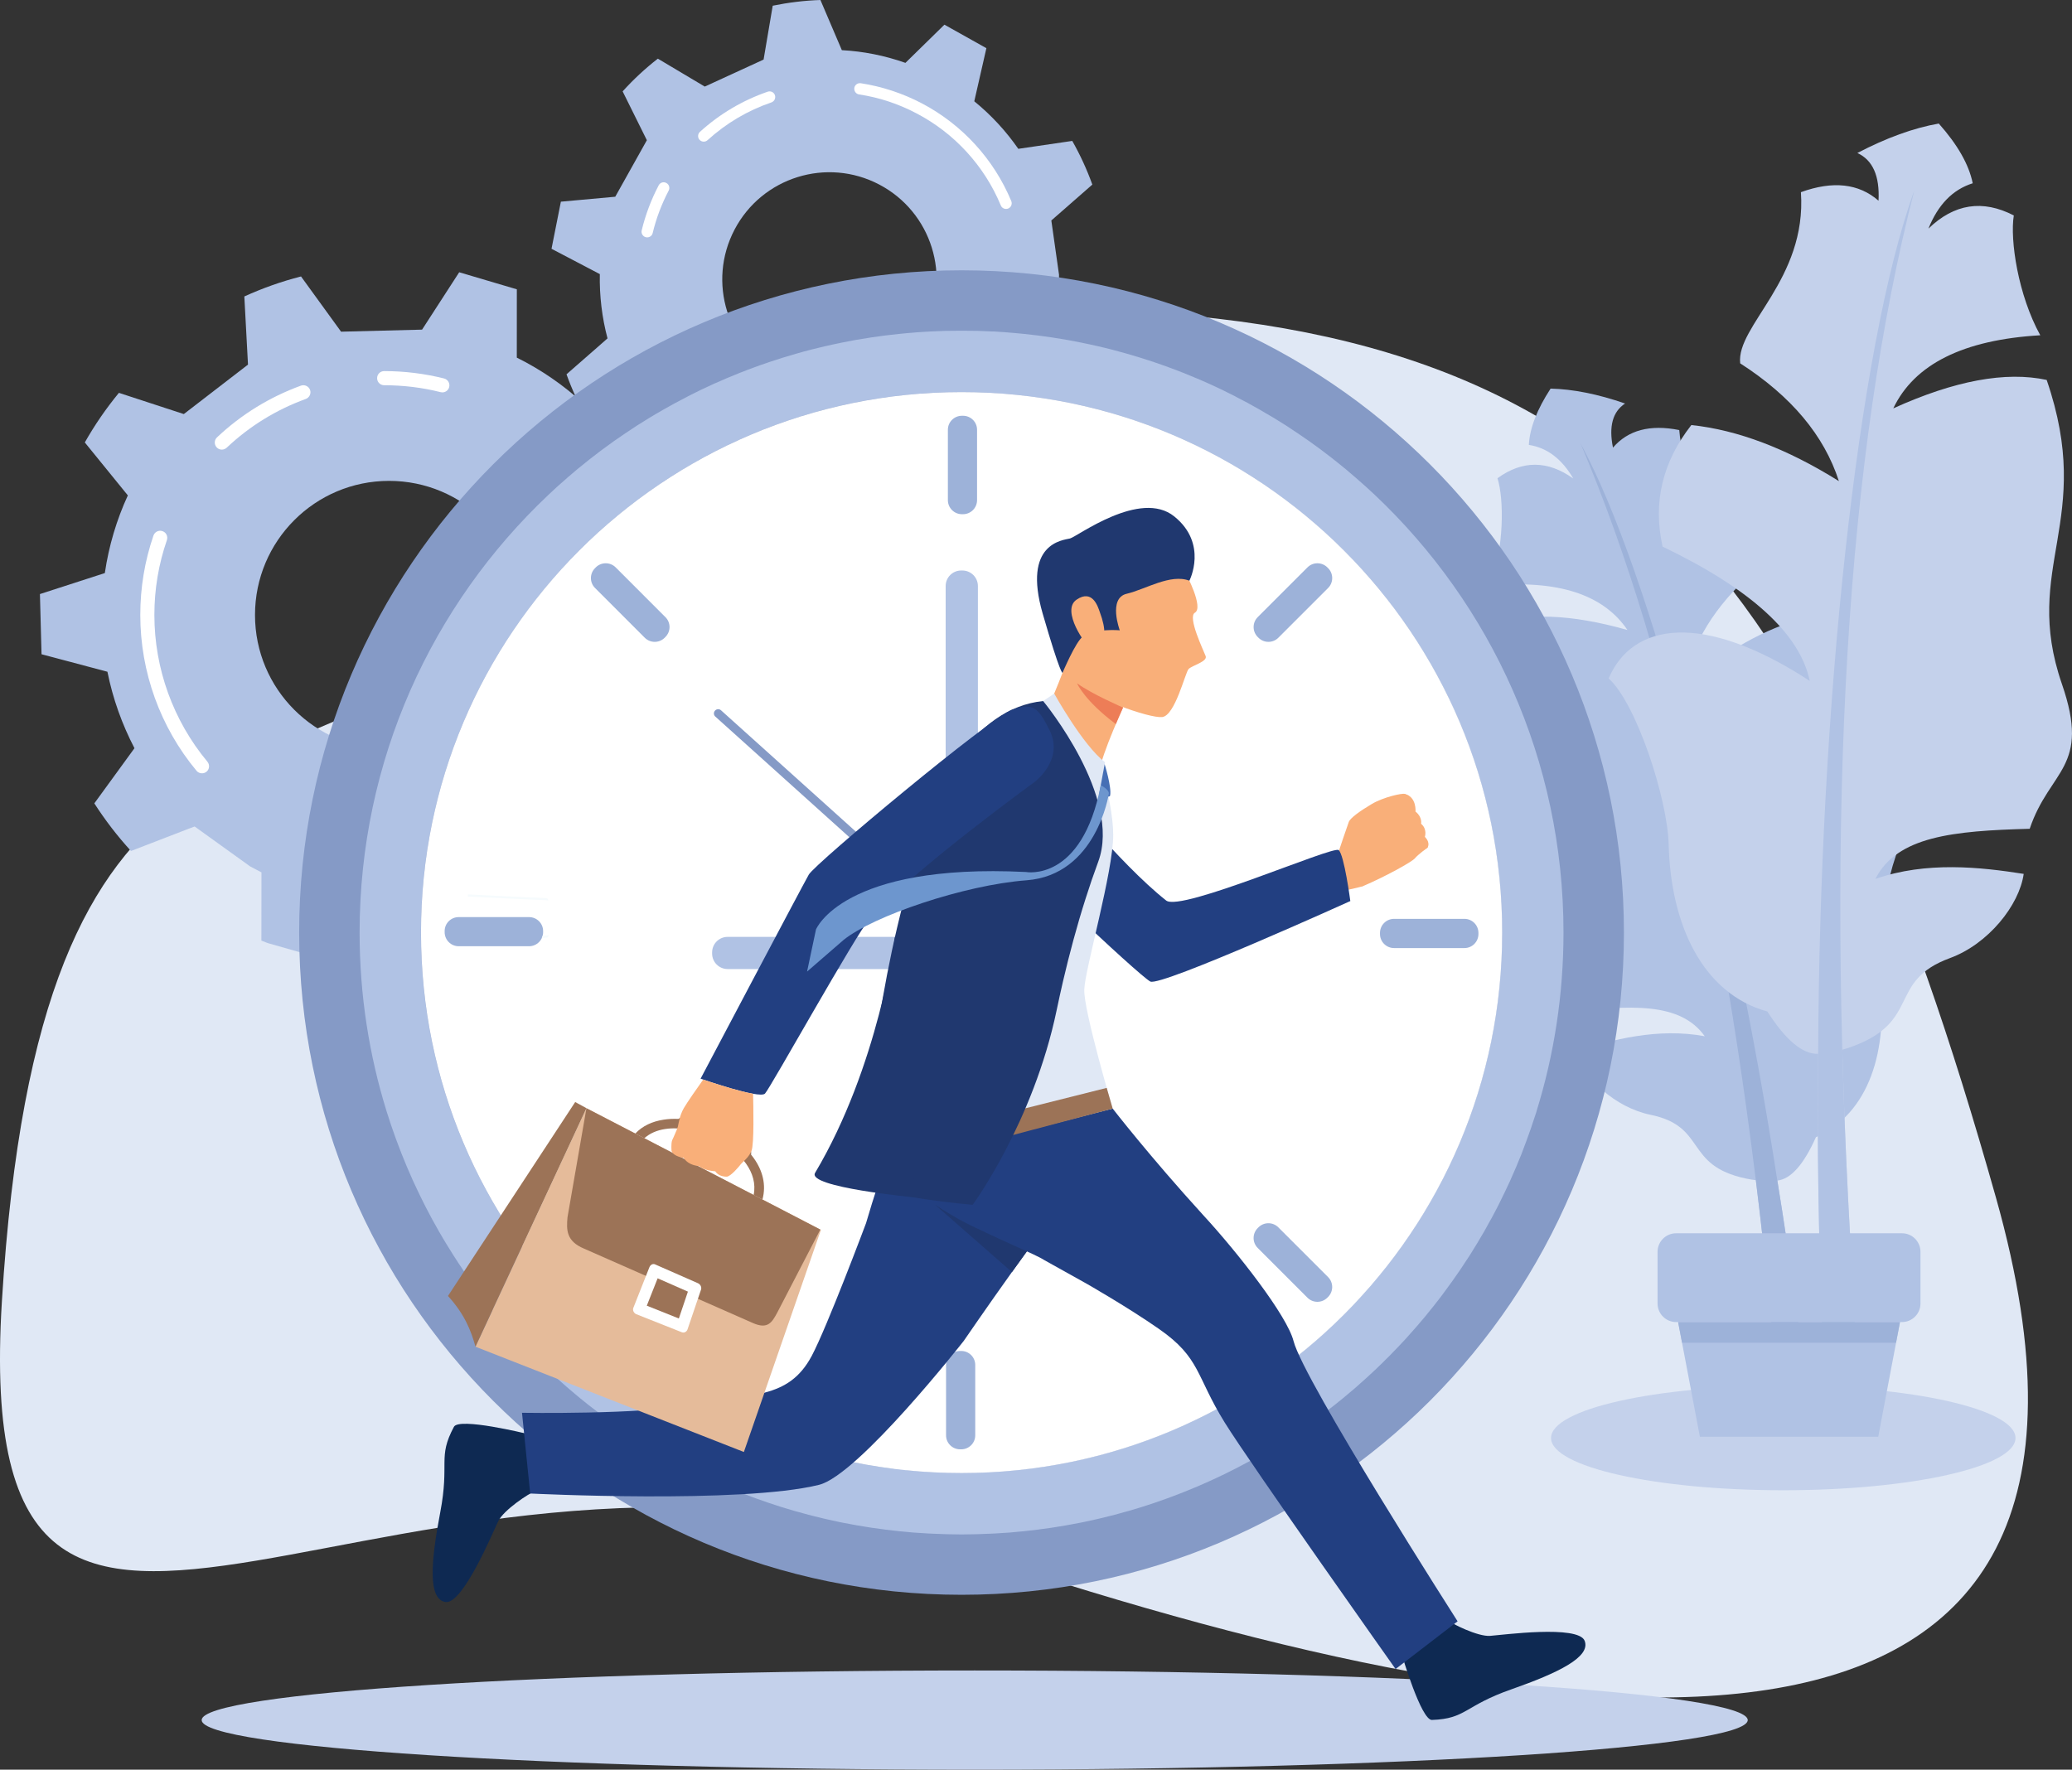<?xml version="1.0" encoding="UTF-8"?><svg id="a" xmlns="http://www.w3.org/2000/svg" viewBox="0 0 1847.54 1578.26"><rect x="0" y="0" width="1847.54" height="1578.26" fill="#333333" stroke="none"/><path d="M928.61,275.87c-220.33,0-313.15,157.68-472.22,280.21C245.87,718.23,35.37,612.66,1.68,1160.66c-30.02,487.75,344.32,52.85,872.14,227.56,527.85,174.71,1065.4,245.06,905.89-320.24-159.51-565.3-339.17-792.11-851.11-792.11Z" style="fill:#e0e8f5; fill-rule:evenodd;"/><path d="M1609.49,551.12c26.73,25.24,38.88,55.5,36.43,90.78-63.3,43.08-96,83.52-98.17,121.11,74.36-66.22,130.27-66.01,155.37-25.31-18.59,22.39-31.48,99.94-27.07,135.63,7.94,63.03-9.23,119.61-56.85,140.85-10.92,24.49-22.39,37.38-34.4,38.67,11.53,70.63,21.24,142.28,29.18,215.01-8.14,4.14-19.61,3.73-25.78-.41-2.44-28.36-4.21-48.38-6.11-61.81-4.89-52.72-10.31-103.81-16.42-153.13-2.99-.34-5.84-.82-8.75-1.43-55.7-11.74-34.4-46.47-85.35-56.92-31.34-6.45-59.91-32.91-66.97-56.58,32.63-10.31,73.75-21.23,115.48-13.43-21.71-30.46-65.68-28.16-125.38-20.83-22.53-43.83-54.55-39.83-41.86-108.42,17.71-95.59-44.85-122.06-23.81-237.19,30.8-11.6,71.44-10.25,122.12,4.14-21.51-31.82-62.29-44.98-122.4-39.49,12.48-33.72,12.42-77.28,6.51-95.87,22.25-16.15,44.78-16.01,67.58,.27-10.18-17.5-23.34-27.48-39.62-29.99,.81-14.99,7.33-31.69,19.4-50.21,19.95,.47,42.13,4.88,66.42,13.3-11.06,7.26-14.66,20.42-10.79,39.35,13.37-15.61,33.04-20.9,59.09-15.67,5.5,68.32,66.02,96.07,67.1,125.52-35.69,31.34-56.58,65.61-62.69,102.72,36.37-31.21,72.19-51.36,107.74-60.66Z" style="fill:#b0c2e4; fill-rule:evenodd;"/><path d="M1613.97,1267.86c-7.94-72.73-17.64-144.38-29.18-215.01-41.12-266.64-112.9-542.1-175.45-657.37,83.45,196.62,140.99,466.65,172.74,810.16,1.9,13.43,3.66,33.45,6.11,61.81,6.18,4.14,17.64,4.54,25.78,.41Z" style="fill:#9db2d9; fill-rule:evenodd;"/><path d="M1508.13,379.06c-25.85,33.04-34.4,69.14-25.65,108.42,78.63,37.79,122.39,77.68,131.22,119.75-95.05-61.94-157.95-52.24-179.32-2.17,24.7,22.12,52.51,107.2,53.53,148.18,1.83,72.26,30.73,133.05,88,148.86,16.49,25.71,31.55,38.26,45.32,37.72-1.02,81.48,.27,163.85,3.73,247.03,9.77,3.32,22.66,.82,28.9-4.88-2.03-32.3-3.39-55.16-3.66-70.56-3.46-60.25-5.97-118.66-7.46-175.25,3.26-.88,6.45-1.9,9.63-3.12,60.66-22.66,30.73-58.15,86.3-78.57,34.26-12.55,61.88-47.22,65.81-75.11-38.54-6.04-86.64-11.4-132.24,4.48,19.2-37.93,69.14-42.88,137.59-44.71,17.91-53.19,54.68-54.14,28.7-129.18-36.16-104.62,29.72-145.12-13.57-271.12-36.57-7.87-82.16,.61-136.78,25.38,18.79-39.42,62.49-61.2,131.08-65.2-19.81-35.89-27.14-84.94-23.61-106.86-27.82-14.38-53.19-10.45-76.12,11.74,8.55-21.37,21.71-34.87,39.49-40.44-3.39-16.76-13.57-34.47-30.26-53.26-22.39,3.93-46.61,12.69-72.6,26.26,13.71,6.31,20.01,20.49,18.86,42.54-17.64-15.4-40.71-17.91-69.2-7.6,5.43,77.82-57.94,119.34-54.14,152.66,45.46,29.24,74.83,64.25,88,105.03-46.21-28.9-90.03-45.59-131.55-50Z" style="fill:#c4d1eb; fill-rule:evenodd;"/><path d="M1624.96,1186.85c-3.46-83.18-4.75-165.55-3.73-247.03,.95-307.21,34.94-629.55,85.69-769.99-60.45,235.5-79.38,549.43-56.72,941.58,.27,15.4,1.63,38.27,3.66,70.56-6.24,5.7-19.13,8.21-28.9,4.88Z" style="fill:#b0c2e4; fill-rule:evenodd;"/><path d="M1590.09,1235.83c114.39,0,207.07,20.9,207.07,46.61s-92.68,46.61-207.07,46.61-207.07-20.9-207.07-46.61,92.68-46.61,207.07-46.61Z" style="fill:#c4d1eb; fill-rule:evenodd;"/><path d="M1695.93,1099.87h-201.44c-9.03,0-16.49,7.39-16.49,16.49v46.2c0,9.09,7.46,16.49,16.49,16.49h201.44c9.09,0,16.49-7.4,16.49-16.49v-46.2c0-9.09-7.39-16.49-16.49-16.49Z" style="fill:#b0c2e4; fill-rule:evenodd;"/><polygon points="1694.16 1179.05 1496.32 1179.05 1515.73 1281.29 1674.76 1281.29 1694.16 1179.05" style="fill:#b0c2e4; fill-rule:evenodd;"/><polygon points="1496.32 1179.05 1694.16 1179.05 1690.63 1197.5 1499.85 1197.5 1496.32 1179.05" style="fill:#9db2d9; fill-rule:evenodd;"/><path d="M869.11,1489.78c-380.69,0-689.29,19.81-689.29,44.24s308.6,44.24,689.29,44.24,689.29-19.81,689.29-44.24-308.63-44.24-689.29-44.24Z" style="fill:#c4d1eb; fill-rule:evenodd;"/><path d="M346.96,668.02c66.05,0,119.61-53.53,119.61-119.55s-53.57-119.61-119.61-119.61-119.58,53.53-119.58,119.61,53.57,119.55,119.58,119.55h0Zm-178.81,71.17h0Zm100.28-492.64h0Zm267.18,107.4h0Zm-5.53,373.7c-16.86,17.17-36.13,32.09-57.3,44.03l3.26,60.79-50.51,17.91-35.76-49.32-13.81,1.9h-58.38l-33.11,51.16-45.19-12.89-1.56-.54-4.65-1.83,.07-60.86-10.07-5.29-49.5-35.62-5.43,2.03-51.33,19.81c-12.08-13.16-23-27.41-32.7-42.47l35.79-49.19c-11.02-21.17-19.27-44.03-24.12-68.19l-58.75-15.6-1.43-53.67,57.87-18.73c3.56-24.36,10.55-47.63,20.52-69.27l-38.37-47.22c8.85-15.67,19.03-30.4,30.4-44.24l57.87,18.93,57.23-44.1-3.26-60.79c16.11-7.33,33.04-13.37,50.54-17.84l35.72,49.26,72.22-1.83,33.11-51.16,51.39,15.2-.03,60.93c21.78,10.79,41.76,24.63,59.5,40.91l15.27-5.9,41.56-16.01c12.04,13.16,22.97,27.41,32.67,42.54l-35.82,49.19c11.06,21.1,19.3,43.96,24.12,68.12l58.79,15.67,1.42,53.6-57.87,18.73c-3.56,24.36-10.55,47.63-20.49,69.34l38.37,47.22c-8.89,15.6-19.07,30.4-30.43,44.17l-57.84-18.86Z" style="fill:#b0c2e4; fill-rule:evenodd;"/><path d="M180.12,689.66c1.39,0,2.85-.47,4.04-1.42,2.65-2.24,3.02-6.17,.81-8.89-30.5-36.64-47.32-83.11-47.32-130.88,0-22.93,3.77-45.39,11.16-66.76,1.12-3.33-.61-6.92-3.94-8.01-3.29-1.15-6.85,.61-8.01,3.87-7.84,22.8-11.77,46.61-11.77,70.9,0,50.68,17.78,100.07,50.17,138.95,1.22,1.49,3.02,2.24,4.85,2.24Z" style="fill:#fff; fill-rule:evenodd;"/><path d="M197.8,400.98c1.56,0,3.12-.61,4.34-1.7,20.49-19.34,44.23-33.92,70.56-43.49,3.22-1.22,4.92-4.82,3.77-8.07-1.22-3.26-4.82-4.95-8.11-3.8-27.92,10.18-53.12,25.65-74.87,46.14-2.51,2.38-2.65,6.38-.24,8.96,1.22,1.29,2.88,1.97,4.55,1.97Z" style="fill:#fff; fill-rule:evenodd;"/><path d="M394.42,349.95c2.82,0,5.39-1.9,6.11-4.75,.85-3.39-1.19-6.78-4.55-7.67-17.37-4.34-35.35-6.58-53.39-6.58-3.49,0-6.34,2.78-6.34,6.31s2.85,6.31,6.34,6.31c17.03,0,33.92,2.03,50.31,6.17,.51,.13,1.02,.2,1.53,.2Z" style="fill:#fff; fill-rule:evenodd;"/><path d="M824.19,293.64c-24.53,46.75-82.33,64.73-129.04,40.17-46.71-24.56-64.69-82.3-40.17-129.05,24.53-46.75,82.33-64.73,129.04-40.17,46.71,24.56,64.73,82.3,40.16,129.05h0Zm116.77-100.08h0Zm-385.78-112.08h0Zm-23.31,228.92h0Zm266.47,134.95c18.42-5.5,36.09-13.64,52.44-24.22l41.79,24.97,31.41-29.11-21.61-43.62,6.51-9.02,21.68-41.39,48.48-4.41,7.7-36.71,.17-1.36,.47-3.93-43.12-22.59,.03-9.02-6.85-48.31,3.49-3.05,33.08-28.97c-4.85-13.43-10.82-26.46-17.91-38.94l-48.11,7.06c-10.86-15.67-24.02-29.99-39.25-42.4l10.79-47.36-37.42-20.96-34.77,34.06c-18.56-6.58-37.65-10.31-56.69-11.33L731.55,0c-14.35,.47-28.56,2.24-42.54,5.09l-8.14,48.04-52.45,24.09-41.83-24.9c-11.2,8.68-21.71,18.45-31.41,29.17l21.61,43.56-28.19,50.41-48.48,4.41-8.35,42,43.08,22.59c-.41,19.41,1.93,38.74,6.85,57.33l-9.8,8.62-26.77,23.41c4.82,13.43,10.82,26.46,17.91,38.94l48.1-7.06c10.82,15.67,23.95,29.99,39.28,42.4l-10.79,47.36,37.42,20.96,34.74-33.99c18.52,6.51,37.59,10.18,56.65,11.26l19.17,44.64c14.32-.48,28.56-2.17,42.54-5.02l8.18-47.97Z" style="fill:#b0c2e4; fill-rule:evenodd;"/><path d="M901.54,183.66c-.54,.95-1.43,1.83-2.55,2.31-2.58,1.02-5.53-.14-6.58-2.71-14.59-35.21-41.25-64.39-75.07-82.09-16.15-8.55-33.45-14.25-51.36-16.96-2.71-.41-4.61-2.99-4.21-5.77,.44-2.78,3.02-4.61,5.77-4.21,19,2.92,37.32,8.96,54.51,17.98,35.86,18.86,64.18,49.8,79.69,87.18,.58,1.42,.44,2.98-.2,4.27Z" style="fill:#fff; fill-rule:evenodd;"/><path d="M690.67,88.88c-.58,1.09-1.56,1.97-2.81,2.44-21.27,7.26-40.44,18.66-56.99,33.72-2.04,1.83-5.19,1.7-7.09-.34-1.87-2.03-1.73-5.22,.34-7.12,17.54-15.94,37.89-28.02,60.45-35.82,2.61-.88,5.5,.48,6.41,3.12,.44,1.36,.31,2.78-.31,4Z" style="fill:#fff; fill-rule:evenodd;"/><path d="M581.54,209.04c-1.05,1.97-3.36,3.05-5.67,2.51-2.68-.68-4.34-3.39-3.7-6.04,3.36-13.91,8.48-27.48,15.16-40.23,1.29-2.51,4.34-3.46,6.82-2.1,2.44,1.29,3.39,4.28,2.1,6.79-6.31,12.01-11.13,24.76-14.28,37.93-.1,.41-.27,.75-.44,1.15Z" style="fill:#fff; fill-rule:evenodd;"/><path d="M266.76,831.67c0,326.21,264.43,590.61,590.64,590.61s590.61-264.4,590.61-590.61S1183.55,241.06,857.41,241.06,266.76,505.46,266.76,831.67Z" style="fill:#859ac6; fill-rule:evenodd;"/><path d="M870.13,1368.27c1.32,0,2.68-.07,4-.14,2.95-.07,5.9-.21,8.82-.34,1.49-.07,2.95-.14,4.44-.2,2.85-.14,5.7-.34,8.55-.54,1.39-.07,2.82-.2,4.21-.27,3.36-.27,6.72-.61,10.08-.95,.81-.07,1.63-.13,2.44-.2,4.14-.41,8.24-.88,12.38-1.43,1.09-.13,2.2-.27,3.33-.47,3.02-.34,6.04-.75,9.02-1.22,1.43-.2,2.85-.41,4.27-.68,2.75-.41,5.53-.88,8.28-1.36,1.39-.27,2.78-.47,4.17-.75,3.02-.54,6-1.15,9.02-1.7,1.02-.27,2.07-.41,3.09-.61,4.04-.82,8.07-1.76,12.08-2.65,.68-.14,1.32-.34,2-.47,3.36-.82,6.65-1.63,9.94-2.44,1.25-.34,2.48-.61,3.73-.95,2.78-.75,5.56-1.49,8.31-2.31,1.29-.34,2.58-.68,3.83-1.02,2.88-.88,5.77-1.7,8.62-2.58,1.09-.34,2.1-.68,3.12-.95,7.87-2.44,15.6-5.09,23.2-7.87,1.09-.41,2.04-.75,3.12-1.15,2.78-1.02,5.56-2.1,8.35-3.19,1.15-.47,2.38-.95,3.59-1.42,2.71-1.09,5.43-2.17,8.14-3.33,1.02-.41,2.1-.88,3.12-1.29,3.39-1.42,6.65-2.92,10.04-4.41l1.02-.47c3.73-1.7,7.53-3.39,11.2-5.22,.68-.27,1.42-.68,2.17-1.02,2.85-1.43,5.83-2.85,8.68-4.34,1.09-.54,2.04-1.02,3.05-1.56,2.65-1.36,5.36-2.78,7.94-4.21,1.02-.54,1.97-1.09,2.99-1.56,2.85-1.63,5.83-3.26,8.68-4.88,.54-.34,1.22-.68,1.76-1.02,3.66-2.1,7.19-4.21,10.72-6.38l.27-.14c3.39-2.04,6.65-4.07,9.97-6.17,.81-.54,1.56-1.08,2.38-1.56,2.58-1.69,5.22-3.39,7.8-5.16l2.71-1.83c2.65-1.76,5.23-3.59,7.8-5.43,.75-.47,1.42-.95,2.17-1.42,6.58-4.75,13.16-9.63,19.54-14.65,.61-.47,1.22-1.02,1.9-1.49,2.44-2.04,5.02-4,7.47-6.04,.81-.68,1.63-1.36,2.44-2.04,2.44-2.04,4.82-4,7.19-6.04,.68-.68,1.36-1.22,2.1-1.83,2.92-2.58,5.9-5.22,8.75-7.8l.14-.13c3.12-2.85,6.24-5.7,9.23-8.55,.34-.34,.68-.61,.95-.95,2.58-2.44,5.16-4.95,7.6-7.46,.75-.68,1.42-1.36,2.1-2.04,2.24-2.24,4.41-4.48,6.58-6.79,.68-.68,1.36-1.36,2.03-2.1,2.44-2.51,4.75-5.09,7.19-7.67l.95-1.09c5.56-6.11,10.86-12.28,16.15-18.59,.54-.68,1.09-1.36,1.63-2.04,2.04-2.44,4-4.88,5.97-7.39,.68-.82,1.29-1.63,1.9-2.44,2.03-2.51,3.94-5.09,5.9-7.67,.47-.68,1.02-1.29,1.42-1.97,4.88-6.51,9.64-13.16,14.25-19.95,.41-.61,.82-1.29,1.29-1.97,1.83-2.65,3.59-5.36,5.36-8.14,.54-.88,1.15-1.76,1.76-2.65,1.63-2.65,3.26-5.29,4.89-7.94,.54-.81,1.02-1.63,1.56-2.51,1.97-3.26,3.87-6.45,5.77-9.77l.34-.54c2.03-3.6,4.07-7.26,6.04-10.92,.34-.54,.61-1.09,.95-1.63,1.63-2.99,3.19-6.04,4.75-9.02,.54-1.02,.95-1.97,1.49-2.92,1.36-2.71,2.71-5.43,4-8.14,.47-1.02,1.02-2.04,1.49-3.05,1.42-2.98,2.85-6.04,4.27-9.09,.27-.61,.54-1.22,.82-1.83,1.69-3.8,3.39-7.6,5.02-11.47l.27-.68c1.49-3.53,2.92-6.99,4.34-10.52,.41-1.02,.75-2.04,1.15-3.05,1.09-2.78,2.1-5.63,3.19-8.48,.41-1.08,.81-2.24,1.22-3.39,1.08-2.85,2.1-5.77,3.12-8.68,.34-.95,.68-1.97,.95-2.92,1.36-3.94,2.65-7.87,3.94-11.8h-.07c15.67-50.41,24.09-103.94,24.09-159.51,0-153.81-64.66-292.49-168.26-390.32h0c-2.31-2.17-4.68-4.34-7.06-6.51l-.95-.88c-2.85-2.58-5.7-5.09-8.62-7.6l-1.02-.88c-2.92-2.51-5.9-5.09-8.89-7.6l-.82-.61c-3.05-2.58-6.24-5.09-9.43-7.6l-.47-.41c-3.26-2.51-6.51-5.02-9.84-7.53l-.34-.27c-3.39-2.51-6.85-5.02-10.24-7.46l-.27-.2c-3.39-2.37-6.78-4.75-10.25-7.06l-.61-.41c-3.32-2.24-6.65-4.48-10.04-6.65l-.95-.61c-3.26-2.1-6.58-4.14-9.91-6.17l-1.15-.68c-3.33-2.03-6.58-3.93-9.97-5.83l-1.22-.75c-3.26-1.9-6.65-3.73-9.97-5.56l-1.29-.75c-3.39-1.83-6.78-3.6-10.18-5.29l-1.29-.75c-3.39-1.7-6.85-3.39-10.24-5.09l-1.36-.68c-3.53-1.63-6.99-3.26-10.52-4.89l-1.22-.54c-3.6-1.63-7.12-3.19-10.72-4.68l-1.15-.47c-3.66-1.56-7.33-3.05-11.06-4.55l-.95-.34c-3.87-1.56-7.67-2.99-11.6-4.41l-.54-.2c-4-1.49-8.01-2.92-12.15-4.27l-.07-.07c-4.07-1.36-8.28-2.71-12.42-4l-.41-.14c-4-1.22-8.07-2.44-12.11-3.6l-.75-.2c-3.97-1.15-7.94-2.24-11.94-3.26l-1.05-.27c-3.87-.95-7.77-1.97-11.7-2.85l-1.32-.27c-3.87-.88-7.7-1.76-11.6-2.51l-1.49-.34c-3.87-.75-7.7-1.49-11.6-2.24l-1.49-.27c-3.9-.68-7.8-1.29-11.7-1.9l-1.56-.27c-3.9-.61-7.84-1.09-11.74-1.63l-1.59-.2c-3.97-.48-7.94-.95-11.94-1.36l-1.39-.13c-4.07-.41-8.18-.81-12.25-1.09l-1.22-.14c-4.21-.27-8.41-.54-12.62-.82h-.92c-4.34-.2-8.68-.41-13.06-.54h-.58c-4.55-.07-9.09-.13-13.67-.13s-9.16,.07-13.7,.13h-.58c-4.34,.14-8.72,.34-13.06,.54h-.88c-4.24,.27-8.45,.54-12.62,.82l-1.22,.14c-4.1,.27-8.18,.68-12.25,1.09l-1.42,.13c-3.97,.41-7.97,.88-11.91,1.36l-1.59,.2c-3.93,.54-7.87,1.02-11.74,1.63l-1.56,.27c-3.93,.61-7.84,1.22-11.7,1.9l-1.53,.27c-3.87,.75-7.73,1.49-11.57,2.24l-1.49,.34c-3.9,.75-7.73,1.63-11.6,2.51l-1.32,.27c-3.94,.88-7.84,1.9-11.74,2.85l-1.05,.27c-4,1.02-7.97,2.1-11.94,3.26l-.71,.2c-4.07,1.15-8.11,2.37-12.14,3.6l-.41,.14c-4.17,1.29-8.28,2.65-12.42,4l-.03,.07c-4.1,1.36-8.18,2.78-12.21,4.27l-.51,.2c-3.9,1.42-7.74,2.85-11.57,4.41l-.98,.34c-3.7,1.49-7.36,2.99-11.06,4.55l-1.12,.47c-3.6,1.49-7.19,3.05-10.75,4.68l-1.22,.54c-3.5,1.63-6.99,3.26-10.45,4.89l-1.43,.68c-3.43,1.69-6.82,3.39-10.21,5.09l-1.32,.75c-3.39,1.7-6.75,3.46-10.11,5.29l-1.36,.75c-3.32,1.83-6.68,3.66-9.97,5.56l-1.25,.75c-3.32,1.9-6.62,3.8-9.91,5.83l-1.15,.68c-3.32,2.03-6.65,4.07-9.9,6.17l-.98,.61c-3.36,2.17-6.72,4.41-10.01,6.65l-.61,.41c-3.46,2.31-6.89,4.68-10.28,7.06l-.24,.2c-3.43,2.44-6.85,4.95-10.24,7.46l-.37,.27c-3.29,2.51-6.55,5.02-9.8,7.53l-.54,.41c-3.16,2.51-6.28,5.02-9.4,7.6l-.78,.61c-2.99,2.51-6,5.09-8.96,7.6l-.98,.88c-2.88,2.51-5.77,5.02-8.62,7.6l-.95,.88c-2.37,2.17-4.68,4.34-6.99,6.51h0c-103.64,97.83-168.33,236.51-168.33,390.32,0,55.57,8.45,109.1,24.09,159.51h0c1.22,3.93,2.51,7.87,3.83,11.8,.34,.95,.68,1.97,1.02,2.92,1.02,2.92,2,5.83,3.05,8.68,.41,1.15,.85,2.3,1.26,3.39,1.05,2.85,2.1,5.7,3.22,8.48,.37,1.02,.78,2.04,1.19,3.05,1.39,3.53,2.82,6.99,4.28,10.52l.3,.68c1.63,3.87,3.29,7.67,4.99,11.47,.27,.61,.58,1.22,.85,1.83,1.39,3.05,2.81,6.11,4.27,9.09,.47,1.02,.98,2.04,1.46,3.05,1.32,2.71,2.68,5.43,4.04,8.14,.51,.95,.98,1.9,1.49,2.92,1.56,2.99,3.16,6.04,4.75,9.02,.31,.54,.61,1.09,.88,1.63,2,3.66,4.04,7.33,6.11,10.92l.34,.54c1.87,3.32,3.8,6.51,5.77,9.77,.51,.88,1.02,1.7,1.56,2.51,1.59,2.65,3.26,5.29,4.92,7.94,.58,.88,1.12,1.76,1.73,2.65,1.73,2.78,3.53,5.5,5.36,8.14,.41,.68,.85,1.36,1.29,1.97,4.58,6.78,9.33,13.43,14.18,19.95,.51,.68,.98,1.29,1.46,1.97,1.97,2.58,3.94,5.16,5.9,7.67,.64,.82,1.29,1.63,1.9,2.44,1.97,2.51,3.97,4.95,6,7.39,.54,.68,1.09,1.36,1.66,2.04,5.22,6.31,10.58,12.48,16.08,18.59,.34,.34,.68,.75,1.02,1.09,2.34,2.58,4.75,5.16,7.16,7.67,.68,.75,1.32,1.42,2.03,2.1,2.17,2.31,4.34,4.55,6.58,6.79,.68,.68,1.36,1.36,2.03,2.04,2.51,2.51,5.06,5.02,7.63,7.46,.34,.34,.64,.61,.95,.95,3.02,2.85,6.11,5.7,9.19,8.55l.14,.13c2.92,2.58,5.84,5.23,8.79,7.8,.71,.61,1.43,1.15,2.14,1.83,2.38,2.04,4.75,4,7.16,6.04,.81,.68,1.63,1.36,2.44,2.04,2.48,2.04,5.02,4,7.5,6.04,.65,.47,1.26,1.02,1.93,1.49,6.38,5.02,12.89,9.91,19.54,14.65,.68,.47,1.39,.95,2.07,1.42,2.61,1.83,5.22,3.66,7.87,5.43l2.68,1.83c2.58,1.76,5.19,3.46,7.77,5.16,.81,.48,1.63,1.02,2.44,1.56,3.29,2.1,6.62,4.14,9.94,6.17l.24,.14c3.56,2.17,7.12,4.27,10.72,6.38,.61,.34,1.22,.68,1.83,1.02,2.88,1.63,5.8,3.26,8.68,4.88,.98,.47,1.97,1.02,2.95,1.56,2.61,1.43,5.29,2.85,7.97,4.21,.98,.54,2,1.02,3.02,1.56,2.88,1.49,5.83,2.92,8.75,4.34,.71,.34,1.42,.75,2.1,1.02,3.73,1.83,7.46,3.53,11.19,5.22l1.05,.47c3.32,1.49,6.65,2.99,9.97,4.41,1.09,.41,2.14,.88,3.22,1.29,2.68,1.15,5.39,2.24,8.14,3.33,1.15,.47,2.34,.95,3.53,1.42,2.82,1.08,5.6,2.17,8.38,3.19,1.05,.41,2.04,.75,3.09,1.15,7.63,2.78,15.37,5.43,23.17,7.87,1.09,.27,2.1,.61,3.16,.95,2.85,.88,5.73,1.7,8.65,2.58,1.26,.34,2.51,.68,3.8,1.02,2.78,.82,5.56,1.56,8.35,2.31,1.22,.34,2.48,.61,3.7,.95,3.29,.82,6.61,1.63,9.97,2.44,.65,.13,1.32,.34,2,.47,4,.88,8.01,1.83,12.04,2.65,1.02,.21,2.07,.34,3.09,.61,3.02,.54,6.04,1.15,9.06,1.7,1.39,.27,2.78,.47,4.17,.75,2.75,.47,5.5,.95,8.28,1.36,1.39,.27,2.81,.47,4.27,.68,2.99,.48,6,.88,8.99,1.22,1.12,.2,2.24,.34,3.36,.47,4.1,.54,8.24,1.02,12.38,1.43,.78,.07,1.59,.13,2.44,.2,3.32,.34,6.68,.68,10.04,.95,1.42,.07,2.81,.2,4.24,.27,2.85,.21,5.7,.41,8.55,.54,1.49,.07,2.95,.14,4.44,.2,2.92,.13,5.87,.27,8.79,.34,1.36,.07,2.68,.14,4.04,.14,4.21,.14,8.45,.2,12.72,.2s8.48-.07,12.72-.2h0ZM422.23,624.12c.41-.81,.78-1.63,1.19-2.44,3.09-6.31,6.28-12.62,9.6-18.79,.47-.81,.92-1.63,1.36-2.44,1.32-2.44,2.68-4.82,4.04-7.19,.41-.75,.81-1.49,1.25-2.24,1.73-2.99,3.49-5.97,5.29-8.96,.31-.47,.65-1.02,.95-1.49,1.49-2.51,3.02-4.95,4.58-7.39,.58-.88,1.12-1.7,1.7-2.58,1.49-2.37,3.05-4.75,4.65-7.06,.37-.61,.75-1.15,1.15-1.76,1.9-2.78,3.83-5.63,5.8-8.41,.54-.75,1.09-1.49,1.63-2.24,1.53-2.1,3.05-4.21,4.65-6.31,.61-.88,1.22-1.7,1.83-2.51,2.07-2.71,4.14-5.43,6.21-8.07l.58-.75c1.93-2.44,3.87-4.88,5.87-7.26,.71-.88,1.46-1.76,2.17-2.65,1.59-1.9,3.19-3.8,4.78-5.63,.68-.81,1.36-1.63,2.07-2.44,2.17-2.51,4.34-4.95,6.58-7.39,.61-.68,1.29-1.36,1.9-2.1,1.7-1.83,3.43-3.66,5.15-5.49,.82-.88,1.66-1.76,2.51-2.65,1.8-1.9,3.6-3.73,5.43-5.56,.58-.61,1.19-1.22,1.8-1.83,2.31-2.31,4.68-4.61,7.06-6.85,.81-.81,1.66-1.63,2.48-2.38,1.73-1.63,3.43-3.26,5.19-4.82,.88-.81,1.76-1.63,2.65-2.44,2.48-2.24,4.89-4.41,7.39-6.58,.51-.41,1.02-.82,1.49-1.29,2.1-1.76,4.24-3.6,6.34-5.36,.95-.75,1.9-1.56,2.88-2.31,1.8-1.49,3.66-2.98,5.53-4.48,.85-.68,1.73-1.36,2.61-2.1,2.54-1.97,5.12-3.94,7.77-5.9,.85-.68,1.73-1.29,2.61-1.97,1.9-1.36,3.8-2.78,5.73-4.14,1.02-.81,2.07-1.56,3.16-2.31,2.1-1.49,4.27-2.99,6.44-4.41,.68-.47,1.32-.95,2-1.36,2.71-1.9,5.5-3.73,8.24-5.5,1.02-.61,1.97-1.22,2.99-1.9,2-1.22,4-2.51,6-3.73,1.02-.61,2.04-1.29,3.05-1.83,2.85-1.76,5.7-3.46,8.58-5.09,.61-.34,1.22-.75,1.83-1.02,2.37-1.43,4.75-2.71,7.16-4,1.09-.61,2.17-1.22,3.29-1.83,2.17-1.15,4.34-2.31,6.55-3.46,.88-.47,1.8-.95,2.71-1.43,2.95-1.49,5.94-2.98,8.96-4.41,.91-.48,1.83-.88,2.78-1.36,2.27-1.09,4.55-2.1,6.82-3.19,1.05-.48,2.1-.95,3.19-1.43,2.65-1.15,5.29-2.37,7.97-3.46,.58-.27,1.09-.48,1.66-.75,3.09-1.29,6.24-2.58,9.36-3.8,1.09-.47,2.14-.88,3.22-1.29,2.31-.88,4.65-1.76,6.99-2.65,1.05-.34,2.07-.75,3.09-1.15,3.19-1.15,6.41-2.31,9.63-3.39,.71-.2,1.43-.48,2.1-.68,2.68-.88,5.33-1.76,8.01-2.58,1.12-.34,2.24-.75,3.36-1.09,2.54-.75,5.12-1.56,7.7-2.24,.85-.27,1.7-.54,2.54-.75,3.32-.95,6.65-1.9,10.04-2.71,.92-.27,1.8-.47,2.71-.75,2.61-.61,5.26-1.29,7.9-1.9,1.05-.2,2.1-.47,3.19-.75,3.15-.68,6.31-1.42,9.5-2.04,.31-.07,.64-.2,.95-.2,3.5-.75,6.96-1.43,10.45-2.03,1.05-.2,2.1-.34,3.16-.54,2.68-.48,5.36-.88,8.04-1.36,.98-.14,1.97-.27,2.95-.47,3.49-.48,7.06-1.02,10.58-1.42,.68-.14,1.36-.2,2-.27,2.98-.34,5.97-.68,8.99-1.02,1.05-.14,2.1-.2,3.19-.34,2.99-.27,6-.54,8.99-.75,.68-.07,1.39-.14,2.07-.2,3.63-.27,7.26-.54,10.89-.68,.98-.07,1.9-.14,2.88-.14,2.82-.14,5.67-.27,8.52-.34,1.05,0,2.1-.07,3.15-.07,3.7-.14,7.43-.14,11.16-.14s7.46,0,11.16,.14c1.05,0,2.07,.07,3.12,.07,2.85,.07,5.7,.2,8.51,.34,.98,0,1.93,.07,2.88,.14,3.66,.14,7.29,.41,10.92,.68,.68,.07,1.36,.14,2.04,.2,3.02,.2,6.04,.47,9.02,.75,1.09,.13,2.14,.2,3.19,.34,3.02,.34,6,.68,8.96,1.02,.68,.07,1.36,.14,2.03,.27,3.53,.41,7.06,.95,10.59,1.42,.98,.2,1.97,.34,2.95,.47,2.68,.47,5.36,.88,8,1.36,1.09,.2,2.14,.34,3.19,.54,3.49,.61,6.96,1.29,10.41,2.03l.98,.2c3.19,.61,6.34,1.36,9.5,2.04,1.09,.27,2.14,.54,3.19,.75,2.65,.61,5.26,1.29,7.87,1.9,.92,.27,1.83,.48,2.75,.75,3.36,.82,6.72,1.76,10.04,2.71,.85,.2,1.7,.48,2.54,.75,2.58,.68,5.16,1.49,7.7,2.24,1.12,.34,2.24,.75,3.36,1.09,2.65,.81,5.33,1.7,8.01,2.58,.68,.2,1.39,.47,2.1,.68,3.26,1.09,6.38,2.24,9.63,3.39,1.02,.41,2.04,.81,3.12,1.15,2.31,.88,4.62,1.76,6.92,2.65,1.09,.41,2.17,.81,3.26,1.29,3.12,1.22,6.24,2.51,9.36,3.8,.54,.27,1.09,.47,1.63,.75,2.71,1.09,5.29,2.31,8.01,3.46,1.08,.47,2.1,.95,3.19,1.43,2.24,1.09,4.54,2.1,6.78,3.19,.95,.47,1.9,.88,2.78,1.36,2.99,1.42,5.97,2.92,8.96,4.41,.95,.48,1.83,.95,2.71,1.43,2.24,1.15,4.41,2.31,6.58,3.46,1.09,.61,2.17,1.22,3.32,1.83,2.38,1.29,4.75,2.58,7.12,4,.61,.27,1.22,.68,1.83,1.02,2.85,1.63,5.7,3.32,8.55,5.09,1.09,.54,2.03,1.22,3.12,1.83,1.97,1.22,3.94,2.51,5.97,3.73,.95,.68,1.97,1.29,2.99,1.9,2.71,1.76,5.56,3.6,8.28,5.5,.68,.41,1.29,.88,1.9,1.36,2.17,1.42,4.34,2.92,6.51,4.41,1.09,.75,2.1,1.49,3.12,2.31,1.97,1.36,3.87,2.78,5.77,4.14,.88,.68,1.7,1.29,2.65,1.97,2.58,1.97,5.15,3.94,7.73,5.9,.88,.75,1.76,1.43,2.58,2.1,1.9,1.49,3.73,2.99,5.56,4.48,.95,.75,1.9,1.56,2.85,2.31,2.17,1.76,4.27,3.6,6.38,5.36,.47,.47,.95,.88,1.49,1.29,2.44,2.17,4.88,4.34,7.33,6.58,.95,.81,1.83,1.63,2.71,2.44,1.76,1.56,3.46,3.19,5.16,4.82,.81,.75,1.63,1.56,2.51,2.38,2.38,2.24,4.68,4.55,7.06,6.85,.61,.61,1.15,1.22,1.83,1.83,1.76,1.83,3.59,3.66,5.43,5.56,.81,.88,1.63,1.76,2.44,2.65,1.76,1.83,3.46,3.66,5.16,5.49,.68,.75,1.29,1.43,1.9,2.1,2.24,2.44,4.48,4.88,6.65,7.39,.68,.81,1.36,1.63,2.03,2.44,1.63,1.83,3.19,3.73,4.75,5.63,.75,.88,1.49,1.76,2.17,2.65,2.03,2.37,3.93,4.82,5.9,7.26l.54,.75c2.1,2.65,4.14,5.36,6.17,8.07,.68,.81,1.29,1.63,1.9,2.51,1.56,2.1,3.12,4.21,4.61,6.31,.54,.75,1.09,1.49,1.63,2.24,1.97,2.78,3.94,5.63,5.84,8.41,.41,.61,.81,1.15,1.15,1.76,1.56,2.31,3.12,4.68,4.68,7.06,.54,.88,1.09,1.7,1.63,2.58,1.56,2.44,3.12,4.88,4.61,7.39,.27,.48,.68,1.02,.95,1.49,1.76,2.99,3.53,5.97,5.29,8.96,.41,.75,.81,1.49,1.22,2.24,1.36,2.37,2.71,4.75,4.07,7.19,.41,.81,.88,1.63,1.36,2.44,3.33,6.17,6.51,12.48,9.57,18.79,.41,.81,.81,1.63,1.15,2.44,30.05,62.89,46.95,133.25,46.95,207.54,0,53.73-8.82,105.5-25.1,153.74-.27,.95-.68,1.97-.95,2.85-.88,2.51-1.76,5.02-2.65,7.46-.47,1.15-.81,2.24-1.22,3.39-.88,2.38-1.83,4.82-2.78,7.26-.41,1.02-.75,1.97-1.15,2.98-1.29,3.19-2.65,6.45-4,9.63l-.07,.27-.07,.14c-1.36,3.26-2.78,6.51-4.21,9.7-.54,1.09-.95,2.04-1.42,3.05-1.02,2.31-2.1,4.55-3.19,6.79-.54,1.15-1.09,2.31-1.63,3.46-1.09,2.17-2.17,4.34-3.26,6.45-.54,1.09-1.09,2.17-1.63,3.26-1.49,2.85-2.99,5.77-4.48,8.62l-.61,1.02c-1.63,2.98-3.26,5.97-4.95,8.89-.61,1.09-1.22,2.17-1.9,3.26-1.15,2.04-2.31,4-3.53,6.04-.68,1.15-1.42,2.24-2.1,3.39-1.22,1.97-2.51,4-3.73,5.9-.68,1.09-1.36,2.17-2.04,3.26-1.63,2.51-3.26,5.09-4.95,7.6l-1.29,1.9c-1.76,2.65-3.59,5.22-5.43,7.8-.75,1.08-1.49,2.1-2.24,3.12-1.29,1.83-2.65,3.66-4,5.49-.82,1.15-1.7,2.24-2.58,3.39-1.29,1.76-2.65,3.53-4,5.29-.82,1.02-1.63,2.11-2.51,3.12-1.69,2.24-3.39,4.41-5.16,6.51-.82,1.02-1.63,1.97-2.44,2.98-1.83,2.17-3.66,4.34-5.56,6.44-.88,1.09-1.83,2.17-2.71,3.26-1.43,1.56-2.85,3.12-4.21,4.75-1.02,1.09-2.04,2.17-2.98,3.26-1.49,1.56-2.99,3.12-4.48,4.75-.95,1.02-1.9,1.97-2.85,2.98-1.9,1.97-3.8,4-5.77,5.9-.88,.95-1.83,1.83-2.71,2.78-1.97,1.97-4,3.94-6.04,5.83-1.09,1.02-2.1,2.04-3.19,3.05-1.49,1.42-2.99,2.85-4.55,4.21-1.09,1.02-2.24,2.03-3.39,3.05-1.49,1.42-3.12,2.85-4.68,4.2-1.09,.95-2.1,1.9-3.19,2.78-2.04,1.83-4.21,3.53-6.24,5.29-1.09,.88-2.1,1.76-3.12,2.58-2.17,1.76-4.34,3.53-6.51,5.29-1.15,.88-2.3,1.7-3.39,2.58-1.7,1.29-3.39,2.58-5.02,3.87-1.22,.88-2.44,1.83-3.66,2.72-1.7,1.22-3.39,2.51-5.09,3.73-1.15,.81-2.31,1.7-3.46,2.44-2.24,1.63-4.54,3.19-6.78,4.75-1.08,.75-2.17,1.49-3.26,2.17-2.31,1.63-4.75,3.12-7.06,4.68-1.22,.74-2.44,1.49-3.59,2.24-1.83,1.15-3.6,2.3-5.5,3.46-1.22,.75-2.51,1.5-3.8,2.31-1.83,1.09-3.67,2.17-5.56,3.26-1.22,.75-2.44,1.42-3.6,2.1-2.51,1.43-5.02,2.85-7.53,4.21-.95,.54-1.9,1.09-2.85,1.63-2.65,1.36-5.29,2.78-8.01,4.14-1.15,.61-2.3,1.22-3.53,1.83-2.04,1.02-4,1.97-5.97,2.99-1.36,.61-2.58,1.22-3.94,1.9-2.04,.95-4.07,1.9-6.17,2.85-1.15,.54-2.38,1.09-3.53,1.63-2.92,1.29-5.77,2.51-8.62,3.8l-1.9,.75c-2.98,1.29-5.97,2.51-8.95,3.66-1.22,.47-2.38,.95-3.53,1.42-2.24,.81-4.48,1.7-6.65,2.51-1.36,.47-2.58,.95-3.94,1.42-2.17,.75-4.34,1.56-6.58,2.31-1.22,.41-2.44,.81-3.66,1.22-3.05,1.08-6.11,2.03-9.19,3.05l-1.73,.54c-3.16,.95-6.34,1.9-9.5,2.78-1.22,.34-2.44,.68-3.63,1.02-2.34,.68-4.68,1.29-7.02,1.9-1.29,.34-2.58,.68-3.9,1.02-2.38,.61-4.78,1.15-7.23,1.76-1.15,.27-2.3,.54-3.46,.82-3.43,.75-6.82,1.49-10.24,2.24l-.44,.07h0l-.27,.07c-3.49,.68-6.99,1.36-10.48,2.04-1.15,.2-2.34,.41-3.53,.61-2.48,.41-4.99,.81-7.5,1.22-1.32,.2-2.61,.41-3.93,.61-2.51,.34-5.02,.75-7.57,1.02-1.15,.14-2.34,.34-3.53,.47-3.66,.48-7.36,.88-11.03,1.29h-.03c-3.66,.34-7.4,.68-11.13,.95-1.15,.14-2.34,.21-3.53,.27-2.58,.21-5.19,.34-7.8,.48-1.36,.07-2.68,.2-4.04,.2-2.61,.13-5.22,.27-7.84,.34-1.19,0-2.34,.07-3.56,.07-3.77,.14-7.57,.2-11.36,.2s-7.6-.07-11.4-.2c-1.19,0-2.37-.07-3.53-.07-2.65-.07-5.26-.2-7.84-.34-1.39,0-2.71-.14-4.04-.2-2.65-.14-5.22-.27-7.84-.48-1.19-.07-2.34-.14-3.49-.27-3.77-.27-7.46-.61-11.16-.95h0L422.23,624.12h0Zm397.04,688.04c-3.73-.27-7.46-.61-11.16-.95l11.16,.95h0Zm-22.22-2.24c-1.15-.13-2.34-.34-3.53-.47-2.51-.27-5.06-.68-7.57-1.02-1.29-.2-2.61-.41-3.93-.61-2.51-.41-4.99-.81-7.5-1.22-1.19-.2-2.34-.41-3.53-.61-3.49-.68-6.99-1.36-10.45-2.04l-.31-.07h0l-.41-.07c-3.43-.75-6.85-1.49-10.24-2.24-1.15-.27-2.34-.54-3.49-.82-2.41-.61-4.82-1.15-7.23-1.76-1.29-.34-2.58-.68-3.87-1.02-2.37-.61-4.68-1.22-7.06-1.9-1.19-.34-2.37-.68-3.6-1.02-3.19-.88-6.34-1.83-9.5-2.78l-1.73-.54c-3.12-1.02-6.17-1.97-9.23-3.05-1.19-.41-2.41-.82-3.63-1.22-2.21-.75-4.44-1.56-6.65-2.31-1.29-.47-2.58-.95-3.87-1.42-2.21-.82-4.41-1.7-6.62-2.51-1.19-.47-2.37-.95-3.53-1.42-3.02-1.15-6-2.38-8.96-3.66l-1.9-.75c-2.92-1.29-5.8-2.51-8.65-3.8-1.19-.54-2.37-1.09-3.56-1.63-2.03-.95-4.1-1.9-6.14-2.85-1.32-.68-2.65-1.29-3.94-1.9-1.97-1.02-3.97-1.97-5.97-2.99-1.19-.61-2.41-1.22-3.59-1.83-2.65-1.36-5.29-2.78-7.9-4.14-.98-.54-1.93-1.09-2.88-1.63-2.51-1.36-5.05-2.78-7.53-4.21-1.22-.68-2.41-1.36-3.6-2.1-1.87-1.09-3.73-2.17-5.6-3.26-1.29-.81-2.54-1.56-3.83-2.31-1.83-1.15-3.63-2.31-5.43-3.46-1.22-.75-2.41-1.5-3.6-2.24-2.37-1.56-4.71-3.05-7.06-4.68-1.09-.68-2.17-1.42-3.26-2.17-2.27-1.56-4.55-3.12-6.82-4.75-1.12-.75-2.27-1.63-3.43-2.44-1.73-1.22-3.43-2.51-5.12-3.73-1.22-.88-2.44-1.83-3.63-2.72-1.7-1.29-3.36-2.58-5.02-3.87-1.15-.88-2.27-1.7-3.39-2.58-2.17-1.76-4.34-3.53-6.48-5.29-1.09-.81-2.14-1.7-3.15-2.58-2.1-1.77-4.17-3.46-6.24-5.29-1.09-.88-2.14-1.83-3.19-2.78-1.6-1.36-3.16-2.78-4.72-4.2-1.15-1.02-2.27-2.04-3.39-3.05-1.53-1.42-3.02-2.78-4.55-4.21-1.05-1.02-2.14-2.04-3.15-3.05-2.04-1.9-4.07-3.87-6.04-5.83-.92-.95-1.83-1.83-2.71-2.78-1.97-1.9-3.9-3.93-5.83-5.9-.92-1.02-1.87-1.97-2.82-2.98-1.49-1.63-2.95-3.19-4.41-4.75-1.02-1.09-2-2.17-2.99-3.26-1.42-1.63-2.81-3.19-4.21-4.75-.95-1.09-1.9-2.17-2.82-3.26-1.87-2.1-3.7-4.27-5.46-6.44-.81-1.02-1.63-1.97-2.44-2.98-1.76-2.1-3.53-4.27-5.26-6.51-.81-1.02-1.63-2.1-2.44-3.12-1.39-1.76-2.75-3.53-4.04-5.29-.88-1.15-1.69-2.24-2.54-3.39-1.36-1.83-2.68-3.66-4-5.49-.75-1.02-1.53-2.04-2.27-3.12-1.8-2.58-3.6-5.16-5.36-7.8l-1.32-1.9c-1.7-2.51-3.36-5.09-4.99-7.6-.68-1.09-1.36-2.17-2.07-3.26-1.22-1.9-2.48-3.94-3.66-5.9-.71-1.15-1.39-2.24-2.1-3.39-1.19-2.04-2.38-4-3.56-6.04-.61-1.09-1.25-2.17-1.9-3.26-1.66-2.92-3.32-5.9-4.95-8.89l-.58-1.02c-1.53-2.85-3.05-5.77-4.51-8.62-.58-1.09-1.09-2.17-1.63-3.26-1.09-2.11-2.17-4.28-3.22-6.45-.58-1.15-1.12-2.3-1.66-3.46-1.09-2.24-2.14-4.48-3.16-6.79-.47-1.02-.95-1.97-1.39-3.05-1.46-3.19-2.92-6.44-4.28-9.7l-.07-.14-.1-.27c-1.36-3.19-2.65-6.45-3.94-9.63-.41-1.02-.78-1.97-1.15-2.98-.95-2.44-1.9-4.89-2.78-7.26-.41-1.15-.81-2.24-1.22-3.39-.88-2.44-1.76-4.95-2.65-7.46-.3-.88-.64-1.9-.95-2.85-16.25-48.24-25.07-100-25.07-153.74,0-74.29,16.83-144.65,46.85-207.54l374.82,685.8h0Zm-379.47-280.82c-1.46-3.19-2.92-6.44-4.28-9.7l4.28,9.7Z" style="fill:#b0c2e4; fill-rule:evenodd;"/><path d="M375.39,831.67c0,266.23,215.82,482.05,482.02,482.05s482.05-215.82,482.05-482.05-215.89-481.99-482.05-481.99-482.02,215.75-482.02,481.99Z" style="fill:#fff; fill-rule:evenodd;"/><path d="M857.74,458.58h.95c6.92,0,12.52-5.63,12.52-12.55v-62.76c0-6.92-5.6-12.48-12.52-12.48h-.95c-6.92,0-12.55,5.56-12.55,12.48v62.76c0,6.92,5.63,12.55,12.55,12.55Z" style="fill:#9db2d9; fill-rule:evenodd;"/><path d="M1230.49,832.01v.95c0,6.92,5.63,12.55,12.55,12.55h62.76c6.92,0,12.48-5.63,12.48-12.55v-.95c0-6.92-5.56-12.55-12.48-12.55h-62.76c-6.92,0-12.55,5.63-12.55,12.55h0Zm-834.01-1.63v.95c0,6.92,5.6,12.55,12.52,12.55h62.76c6.89,0,12.52-5.63,12.52-12.55v-.95c0-6.92-5.63-12.48-12.52-12.48h-62.76c-6.92,0-12.52,5.56-12.52,12.48Z" style="fill:#9db2d9; fill-rule:evenodd;"/><path d="M1121.47,568.08l.68,.68c4.89,4.89,12.82,4.89,17.71,0l44.37-44.37c4.88-4.88,4.88-12.82,0-17.71l-.68-.68c-4.89-4.88-12.83-4.88-17.71,0l-44.37,44.37c-4.88,4.88-4.88,12.82,0,17.71h0Zm-590.88,588.57l.65,.68c4.89,4.88,12.82,4.88,17.74,0l44.34-44.37c4.92-4.89,4.92-12.82,0-17.71l-.64-.68c-4.92-4.88-12.82-4.88-17.74,0l-44.34,44.37c-4.92,4.88-4.92,12.82,0,17.71Z" style="fill:#9db2d9; fill-rule:evenodd;"/><path d="M593.31,568.08l-.64,.68c-4.92,4.89-12.82,4.89-17.74,0l-44.34-44.37c-4.92-4.88-4.92-12.82,0-17.71l.65-.68c4.89-4.88,12.82-4.88,17.74,0l44.34,44.37c4.92,4.88,4.92,12.82,0,17.71h0Zm590.91,588.57l-.68,.68c-4.89,4.88-12.83,4.88-17.71,0l-44.37-44.37c-4.88-4.89-4.88-12.82,0-17.71l.68-.68c4.89-4.88,12.82-4.88,17.71,0l44.37,44.37c4.88,4.88,4.88,12.82,0,17.71Z" style="fill:#9db2d9; fill-rule:evenodd;"/><path d="M856.12,1292.55h.95c6.92,0,12.52-5.56,12.52-12.48v-62.76c0-6.92-5.6-12.48-12.52-12.48h-.95c-6.92,0-12.55,5.56-12.55,12.48v62.76c0,6.92,5.63,12.48,12.55,12.48Z" style="fill:#9db2d9; fill-rule:evenodd;"/><path d="M857.03,839.13h1.09c7.63,0,13.84-6.18,13.84-13.84v-302.66c0-7.67-6.21-13.84-13.84-13.84h-1.09c-7.6,0-13.81,6.17-13.81,13.84v302.66c0,7.67,6.21,13.84,13.81,13.84Z" style="fill:#b0c2e4; fill-rule:evenodd;"/><path d="M871.96,850.39v-1.02c0-7.67-6.21-13.84-13.84-13.84h-209.31c-7.63,0-13.84,6.17-13.84,13.84v1.02c0,7.67,6.21,13.84,13.84,13.84h209.31c7.63,0,13.84-6.17,13.84-13.84Z" style="fill:#b0c2e4; fill-rule:evenodd;"/><path d="M642.87,633.42l215.45,193.91c1.56,1.42,1.66,3.8,.27,5.36-1.39,1.56-3.8,1.7-5.36,.27l-215.41-193.91c-1.56-1.36-1.66-3.8-.27-5.29,1.39-1.56,3.8-1.7,5.33-.34Z" style="fill:#859ac6; fill-rule:evenodd;"/><path d="M805.33,831.67c0,28.77,23.31,52.04,52.07,52.04s52.07-23.27,52.07-52.04-23.34-52.04-52.07-52.04-52.07,23.27-52.07,52.04Z" style="fill:#4e66af; fill-rule:evenodd;"/><path d="M483.13,836.55c1.66-.14,3.12-.27,4.31-.34,1.05-.07,1.83-1.02,1.73-2.03,0-.14-.03-.27-.07-.41-.54,.27-1.15,.47-1.8,.54-1.02,.13-2.17,.2-3.46,.34-.17,.61-.44,1.29-.71,1.9Z" style="fill:#f6fbfd; fill-rule:evenodd;"/><path d="M488.69,803.31c.07-.14,.07-.2,.07-.41,.03-1.02-.78-1.9-1.8-1.97-10.89-.41-40.88-1.76-69.61-3.26l-.34,1.9c28.84,1.49,58.93,2.78,69.88,3.26,.65,.07,1.26,.2,1.8,.47Z" style="fill:#f6fbfd; fill-rule:evenodd;"/><path d="M469.52,1278.64s3.56,24.56,5.19,34.67c1.59,10.18,9.8,13.64,3.19,16.15-6.68,2.44-28.87,17.37-33.62,27.14-4.78,9.77-31.52,74.5-47.09,72.12-15.57-2.44-13.2-35.08-4.65-79.92,8.58-44.78-2.58-48.65,12.21-76.33,4.61-8.62,64.76,6.17,64.76,6.17Z" style="fill:#0e2952; fill-rule:evenodd;"/><polygon points="487.95 1277.56 469.52 1278.64 475.46 1324.64 493.34 1323.83 487.95 1277.56" style="fill:#eda580; fill-rule:evenodd;"/><path d="M1250.1,1476.01s19.13-15.2,26.93-21.58c7.8-6.38,6.65-15.06,12.08-10.65,5.29,4.48,28.9,15.94,39.55,15.13,10.65-.75,78.7-9.97,84.33,4.41,5.56,14.38-23.2,28.5-65.41,43.29-42.2,14.79-40.03,26.19-70.76,27.28-9.57,.34-26.73-57.88-26.73-57.88Z" style="fill:#0e2952; fill-rule:evenodd;"/><polygon points="1241.49 1463.87 1251.8 1478.38 1286.26 1450.16 1276.56 1435.98 1241.49 1463.87" style="fill:#eda580; fill-rule:evenodd;"/><path d="M941.57,1082.29c-5.87,6.72-15.4,19.27-25.95,33.72-4.31,5.97-8.82,12.21-13.3,18.45-21.68,30.33-42.98,61.4-42.98,61.4-.03,.07-93.93,119.75-129.08,128.37-69.24,17.1-257.51,7.73-257.51,7.73l-7.29-71.99s106.32,1.76,151.47-7.12c52.45-10.25,85.96-4.41,106.83-43.56,13.88-26.12,48.1-117.51,48.44-118.39,13.57-46.27,33.72-105.77,51.53-122.26,14.96-13.91,117.85,113.64,117.85,113.64Z" style="fill:#223f81; fill-rule:evenodd;"/><path d="M1153.42,1196c-5.83-22.8-49.87-79.04-80.33-112.08-48.17-52.85-80.94-95.26-80.94-95.26,0,0-190.75,38.06-184.98,56.65,10.96,35.21,106.21,66.97,124.26,78.63l37.35,20.83s37.11,21.17,64.69,40.44c37.04,25.78,32.7,41.73,58.55,83.39,23.14,37.32,152.38,219.89,152.38,219.89l55.3-42.54s-137.25-214.53-146.28-249.95Z" style="fill:#223f81; fill-rule:evenodd;"/><path d="M1215.03,790.42s-15.67,4.28-24.56,4.95c-8.96,.61,6.78-28.43,6.78-28.43l17.78,23.47Z" style="fill:#f9af79; fill-rule:evenodd;"/><path d="M1193.45,760.02s7.87-23.47,9.23-27c1.36-3.53,9.91-9.7,20.42-15.94,10.45-6.24,27.41-9.91,29.38-9.02,1.83,.95,4.21,1.02,6.78,5.7,2.71,4.68,2.31,10.11,2.31,10.11,0,0,5.97,4.28,5.02,10.92,0,0,5.43,4.27,3.19,11.67,0,0,5.22,4.34,3.05,9.5,0,0-8.55,6.24-11.13,9.43-2.51,3.19-26.87,16.62-46.68,25.03,0,0-15.67-.14-21.58-30.4Z" style="fill:#f9af79; fill-rule:evenodd;"/><path d="M1249.63,709.61s-26.19,16.42-24.09,20.9c2.1,4.61,5.63,4.95,5.63,4.95l-7.74,11.67s-.68,10.58,10.99,8.28c0,0-1.7,9.84,9.36,6.31,0,0,1.76,6.99,7.19,6.24,5.43-.68,21.85-12.01,21.85-12.01,0,0,3.12-4-2.31-9.63,0,0,2.38-6.92-3.39-11.67,0,0,1.36-5.84-4.95-10.86,0,0,1.15-13.23-9.7-15.74,0,0-1.76,.81-2.85,1.56Z" style="fill:#f9af79; fill-rule:evenodd;"/><path d="M1203.42,732.41s21.17-1.83,33.18,2.24c2.65,.95,5.16,2.31,5.29,5.16,.14,2.92-3.8,6.78-12.89,8-9.09,1.29-20.35,7.06-20.35,7.06,0,0-9.77-1.49-5.22-22.46Z" style="fill:#f9af79; fill-rule:evenodd;"/><path d="M939.3,696.79s58.58,73.21,100.55,106.32c13.16,10.38,148.79-49.12,153.81-44.98,4.95,4.21,10.38,45.46,10.38,45.46,0,0-168.8,76.46-178.3,71.78-9.5-4.68-133.52-120.77-140.71-137.93-7.23-17.1-7.36-38.13,9.77-48.24,24.02-14.11,44.51,7.6,44.51,7.6Z" style="fill:#223f81; fill-rule:evenodd;"/><path d="M973.12,653.77s19.5,57.87,19.5,90.85-25.17,119.55-25.81,137.93c-.65,18.45,25.34,106.11,25.34,106.11l-198.59,50.89s-4.99-52.31-3.83-115.07c1.15-62.69,19.54-114.12,24.19-150.01,15.81-122.4,116.22-149.26,116.22-149.26l42.98,28.56Z" style="fill:#e0e8f5; fill-rule:evenodd;"/><path d="M1057.28,511.23s16.35,30.53,8.14,35.21c-6.72,3.87,7.8,33.79,9.63,38.67,1.9,4.89-12.21,8.41-15.2,11.53-3.05,3.12-12.01,41.73-23.68,42.88-11.6,1.09-63.81-17.3-77.99-32.16-14.18-14.86-25.58-81.76-15.94-109.91,9.63-28.22,86.33-39.49,115.03,13.77Z" style="fill:#f9af79; fill-rule:evenodd;"/><path d="M1001.38,631.04s-1.39,3.12-3.49,7.87c-.88,2.03-1.9,4.34-2.92,6.85-.85,1.9-1.7,3.94-2.55,6.04-5.43,13.16-11.47,29.17-12.35,37.18-1.7,14.86-43.08-63.44-43.08-63.44,0,0,19.74-44.1,33.72-96.41,13.94-52.24,30.67,101.91,30.67,101.91Z" style="fill:#f9af79; fill-rule:evenodd;"/><path d="M1060.54,517.88s16.89-32.84-13.5-57.33c-30.26-24.49-86.57,18.05-92.92,19.67-6.34,1.56-42.57,4-24.39,67.03,16.05,55.36,17.71,52.79,17.71,52.79,0,0,11.57-27.68,18.15-32.43,10.31-7.39,32.87-5.5,32.87-5.5,0,0-10.62-28.56,6.14-32.57,16.79-3.93,38.98-18.12,55.94-11.67Z" style="fill:#20386f; fill-rule:evenodd;"/><path d="M980.61,545.69c-1.46-3.93-6.17-20.76-20.63-10.92-14.45,9.77,8.82,41.59,11.33,42,2.51,.41,21.64,1.9,9.29-31.07Z" style="fill:#f9af79; fill-rule:evenodd;"/><path d="M940.01,618.56s25.78,46.54,45.29,61.2l-5.5,29.78-49.66-84.33,9.87-6.65Z" style="fill:#e0e8f5; fill-rule:evenodd;"/><polygon points="992.15 988.67 986.82 970.21 792 1019.13 793.7 1041.25 992.15 988.67" style="fill:#9c7357; fill-rule:evenodd;"/><path d="M979.29,768.43c-4.04,10.92-7.84,22.05-11.36,33.18h0c-7.8,24.49-14.42,49.32-20.05,73.41-2,8.62-3.86,17.16-5.63,25.58-20.9,100.41-74.97,173.89-74.97,173.89,0,0-80.6-6.78-99.29-20.15,0,0,5.67-115.68,31.92-227.01,2-8.55,4.14-17.17,6.41-25.65h.03c17.4-98.11,62.62-170.36,123.79-176.47,1.15,1.36,70.36,85.69,49.15,143.23Z" style="fill:#20386f; fill-rule:evenodd;"/><path d="M798.04,835.33s-14.55,115.34-71.24,210.66c-7.7,12.89,89.19,21.91,89.19,21.91l-17.95-232.58Z" style="fill:#20386f; fill-rule:evenodd;"/><path d="M1001.38,631.04s-1.39,3.12-3.49,7.87c-.88,2.03-1.9,4.34-2.92,6.85-27.85-20.83-34.4-35.89-34.6-36.37,12.99,9.5,41.01,21.64,41.01,21.64Z" style="fill:#ed7d57; fill-rule:evenodd;"/><path d="M984.96,681.52s6.38,20.36,4.92,27.95c-.54,2.78-9.77-1.56-9.77-1.56l4.85-26.39Z" style="fill:#466fb5; fill-rule:evenodd;"/><path d="M915.62,1116.02c-4.31,5.97-8.82,12.21-13.3,18.45l-68.49-59.98c.51,.34,9.26,6.04,20.76,12.69,11.87,6.85,61.03,28.84,61.03,28.84Z" style="fill:#20386f; fill-rule:evenodd;"/><path d="M921.89,697.87s-107.3,77.75-146.31,121.31c-12.21,13.63-88.54,150.96-93.46,156.11-4.88,5.16-57.43-13.3-57.43-13.3,0,0,90.78-171.99,96.51-182.03,5.73-9.97,162.05-140.31,181.18-147.02,19.17-6.72,23.48-1.43,33.31,17.91,13.81,27.21-13.81,47.02-13.81,47.02Z" style="fill:#223f81; fill-rule:evenodd;"/><path d="M988.66,708.12s-10.99,72.26-73.28,76.94c-55.8,4.21-136.85,31.89-163.17,53.19l-32.57,28.23,7.94-37.52s23.68-59.37,187.16-51.29c0,0,50.07,9.57,66.76-77.41,0,0,8.21,4.27,7.16,7.87Z" style="fill:#6d96ce; fill-rule:evenodd;"/><polygon points="522.92 988.33 423.96 1201.03 663.29 1294.93 731.99 1096.81 522.92 988.33" style="fill:#e5bb9a; fill-rule:evenodd;"/><path d="M399.44,1155.77c14.79,16.22,20.59,30.94,24.53,45.25l98.96-212.7-10.04-5.5-113.44,172.94Z" style="fill:#9c7357; fill-rule:evenodd;"/><path d="M522.92,988.33l-16.89,97.22c-.98,11.19-1.32,21.3,14.76,28.02l150.42,66.29c13.43,5.97,17.13-.47,21.88-9.29l38.37-74.02-208.53-108.22Z" style="fill:#9c7357; fill-rule:evenodd;"/><path d="M584.12,1127.62l38.3,16.83c2.1,.95,3.39,3.46,2.68,5.63l-12.04,35.48c-.75,2.17-2.98,3.39-5.09,2.58l-40.57-16.08c-2.14-.88-3.53-3.46-2.68-5.63l14.32-36.23c.85-2.17,2.99-3.53,5.09-2.58Z" style="fill:#fff; fill-rule:evenodd;"/><polygon points="586.39 1140.03 576.72 1164.46 605.32 1175.86 613.39 1151.91 586.39 1140.03" style="fill:#9c7357; fill-rule:evenodd;"/><path d="M566.48,1010.92c6.44-6.85,15.27-10.86,25.17-12.35,4.24-.68,8.72-.88,13.3-.68,5.16-4.54,20.8-2.51,37.18,5.23,17.37,8.21,29.31,19.74,27.55,26.53,.85,1.02,1.63,2.04,2.37,3.12,7.87,10.99,11.4,23.75,7.8,36.98l-7.84-4c2.04-10.11-.88-19.67-6.85-28.09-.81-1.09-1.66-2.24-2.58-3.33-7.29,1.09-19.27-1.49-31.68-7.33-12.96-6.17-22.9-14.18-26.36-20.62-4-.2-7.9-.07-11.6,.54-7.09,1.09-13.43,3.73-18.42,8.21l-8.04-4.21Z" style="fill:#9c7357; fill-rule:evenodd;"/><path d="M598.81,1026.46s-.61-6.51,.51-9.5c0,0,2.51-5.29,4-9.09,.51-1.22,.88-2.31,1.09-3.05,.75-2.99,1.49-9.84,5.33-16.56,2.88-5.02,12.58-18.86,17.27-25.44,7.29,2.44,30.46,10.18,44.47,12.62,.27,10.04,1.05,45.25-1.39,50.95-.3,.68-.61,1.29-.95,1.9-2.95,5.43-7.43,8.21-9.29,10.86-.71,.95-8.31,10.18-11.87,10.24-4.92,0-8.38-1.97-10.25-4.82,0,0-9.7-.41-14.59-4.75,0,0-8.96,0-13.5-7.19,0,0-9.09-1.09-10.82-6.17Z" style="fill:#f9af79; fill-rule:evenodd;"/></svg>